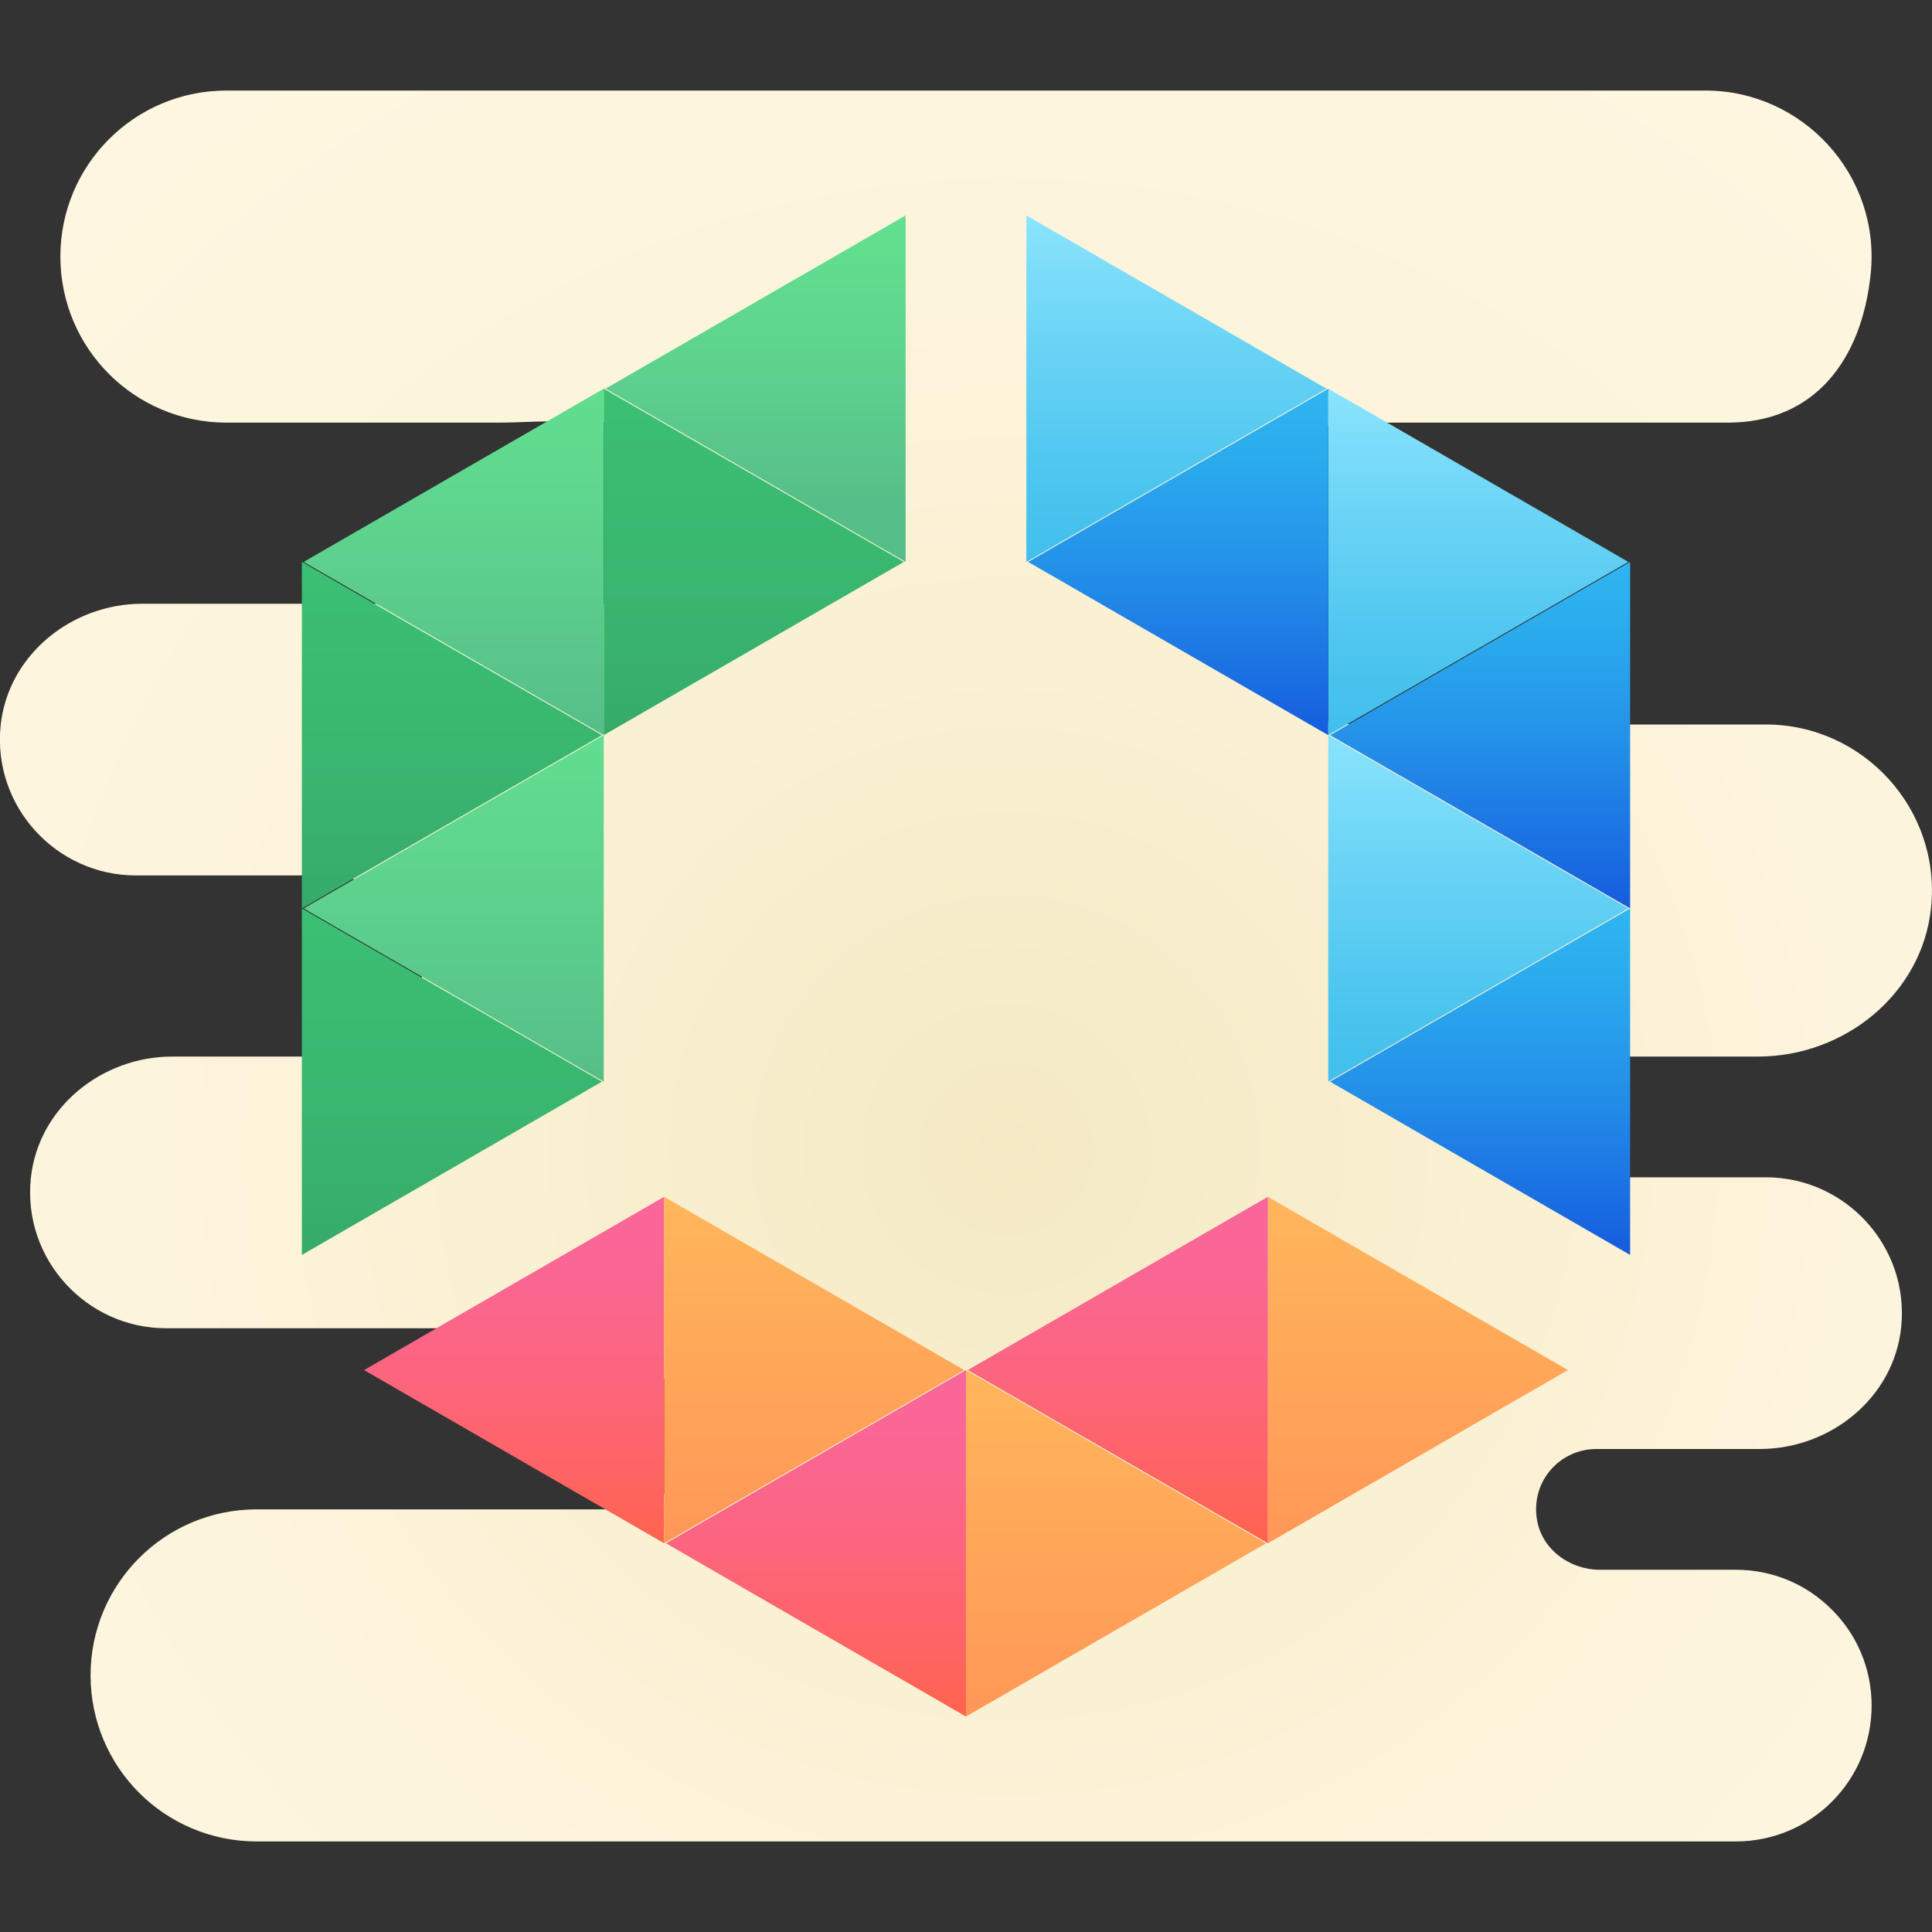 <svg xmlns="http://www.w3.org/2000/svg"  viewBox="0 0 64 64" width="50px" height="50px"><rect x="0" y="0" width="64" height="64" fill="#333333" stroke="none"/><radialGradient id="Pyoui73UvHf3pHn9pd07Ta" cx="33.34" cy="36.064" r="43.888" gradientTransform="translate(0 2)" gradientUnits="userSpaceOnUse"><stop offset="0" stop-color="#f4e9c3"/><stop offset=".219" stop-color="#f8eecd"/><stop offset=".644" stop-color="#fdf4dc"/><stop offset="1" stop-color="#fff6e1"/></radialGradient><path fill="url(#Pyoui73UvHf3pHn9pd07Ta)" d="M51.03,37.34c0.16,0.98,1.08,1.66,2.08,1.66h5.39c2.63,0,4.75,2.28,4.48,4.96	C62.74,46.3,60.64,48,58.29,48h-5.406c-1.22,0-2.18,1.08-1.97,2.34c0.16,0.98,1.08,1.66,2.08,1.66H57.5c1.24,0,2.37,0.5,3.18,1.32	C61.5,54.13,62,55.26,62,56.5c0,2.49-2.01,4.5-4.5,4.5h-49c-1.52,0-2.9-0.62-3.89-1.61C3.62,58.4,3,57.02,3,55.5	C3,52.46,5.46,50,8.5,50h12.17c1.22,0,2.18-1.08,1.97-2.34C22.48,46.68,21.56,44,20.56,44H5.5c-2.63,0-4.75-2.28-4.48-4.96	C1.26,36.7,3.36,35,5.71,35H11c1.71,0,3.09-1.43,3-3.16C13.91,30.22,12.45,29,10.83,29H4.5c-2.63,0-4.75-2.28-4.48-4.96	C0.26,21.7,2.37,20,4.71,20H20c0.83,0,1.58-0.34,2.12-0.88C22.66,18.58,23,17.83,23,17c0-1.66-1.34-3-3-3h-1.18	c-0.62-0.09-1.43,0-2.32,0h-9c-1.52,0-2.9-0.62-3.89-1.61S2,10.02,2,8.5C2,5.46,4.46,3,7.5,3h49c3.21,0,5.8,2.79,5.47,6.06	C61.68,11.92,60.11,14,57.24,14H45c-2.76,0-5,2.24-5,5c0,1.38,0.56,2.63,1.46,3.54C42.37,23.44,43.62,24,45,24h13.5	c3.21,0,5.8,2.79,5.47,6.06C63.68,32.92,61.11,35,58.24,35H53C51.78,35,50.82,36.08,51.03,37.34z"/><linearGradient id="Pyoui73UvHf3pHn9pd07Tb" x1="14.97" x2="14.97" y1="30.093" y2="18.614" gradientUnits="userSpaceOnUse"><stop offset="0" stop-color="#37ab6a"/><stop offset=".422" stop-color="#39b66f"/><stop offset="1" stop-color="#3ac074"/></linearGradient><polygon fill="url(#Pyoui73UvHf3pHn9pd07Tb)" points="10,24.353 10,18.614 14.971,21.484 19.941,24.353 14.971,27.222 10,30.093"/><linearGradient id="Pyoui73UvHf3pHn9pd07Tc" x1="14.97" x2="14.97" y1="41.571" y2="30.093" gradientUnits="userSpaceOnUse"><stop offset="0" stop-color="#37ab6a"/><stop offset=".422" stop-color="#39b66f"/><stop offset="1" stop-color="#3ac074"/></linearGradient><polygon fill="url(#Pyoui73UvHf3pHn9pd07Tc)" points="10,35.831 10,30.093 14.971,32.962 19.941,35.831 14.971,38.701 10,41.571"/><linearGradient id="Pyoui73UvHf3pHn9pd07Td" x1="15.03" x2="15.03" y1="24.353" y2="35.831" gradientUnits="userSpaceOnUse"><stop offset="0" stop-color="#62de8f"/><stop offset=".478" stop-color="#5dd18d"/><stop offset="1" stop-color="#56be89"/></linearGradient><polygon fill="url(#Pyoui73UvHf3pHn9pd07Td)" points="20,30.093 20,35.831 15.03,32.962 10.059,30.093 15.03,27.222 20,24.353"/><linearGradient id="Pyoui73UvHf3pHn9pd07Te" x1="15.03" x2="15.03" y1="12.875" y2="24.353" gradientUnits="userSpaceOnUse"><stop offset="0" stop-color="#62de8f"/><stop offset=".478" stop-color="#5dd18d"/><stop offset="1" stop-color="#56be89"/></linearGradient><polygon fill="url(#Pyoui73UvHf3pHn9pd07Te)" points="20,18.614 20,24.353 15.03,21.484 10.059,18.614 15.03,15.744 20,12.875"/><linearGradient id="Pyoui73UvHf3pHn9pd07Tf" x1="24.97" x2="24.97" y1="24.353" y2="12.875" gradientUnits="userSpaceOnUse"><stop offset="0" stop-color="#37ab6a"/><stop offset=".422" stop-color="#39b66f"/><stop offset="1" stop-color="#3ac074"/></linearGradient><polygon fill="url(#Pyoui73UvHf3pHn9pd07Tf)" points="20,18.614 20,12.875 24.97,15.744 29.941,18.614 24.97,21.484 20,24.353"/><linearGradient id="Pyoui73UvHf3pHn9pd07Tg" x1="25.03" x2="25.03" y1="8.277" y2="16.83" gradientUnits="userSpaceOnUse"><stop offset="0" stop-color="#62de8f"/><stop offset=".478" stop-color="#5dd18d"/><stop offset="1" stop-color="#56be89"/></linearGradient><polygon fill="url(#Pyoui73UvHf3pHn9pd07Tg)" points="30,12.875 30,18.614 25.029,15.744 20.059,12.875 25.029,10.006 30,7.137"/><linearGradient id="Pyoui73UvHf3pHn9pd07Th" x1="49.03" x2="49.03" y1="30.093" y2="18.614" gradientUnits="userSpaceOnUse"><stop offset="0" stop-color="#155cde"/><stop offset=".122" stop-color="#196ae1"/><stop offset=".509" stop-color="#2493e9"/><stop offset=".815" stop-color="#2bacee"/><stop offset="1" stop-color="#2eb5f0"/></linearGradient><polygon fill="url(#Pyoui73UvHf3pHn9pd07Th)" points="54,24.353 54,18.614 49.029,21.484 44.059,24.353 49.029,27.222 54,30.093"/><linearGradient id="Pyoui73UvHf3pHn9pd07Ti" x1="49.03" x2="49.03" y1="41.571" y2="30.093" gradientUnits="userSpaceOnUse"><stop offset="0" stop-color="#155cde"/><stop offset=".122" stop-color="#196ae1"/><stop offset=".509" stop-color="#2493e9"/><stop offset=".815" stop-color="#2bacee"/><stop offset="1" stop-color="#2eb5f0"/></linearGradient><polygon fill="url(#Pyoui73UvHf3pHn9pd07Ti)" points="54,35.831 54,30.093 49.029,32.962 44.059,35.831 49.029,38.701 54,41.571"/><linearGradient id="Pyoui73UvHf3pHn9pd07Tj" x1="48.97" x2="48.97" y1="35.831" y2="24.353" gradientUnits="userSpaceOnUse"><stop offset="0" stop-color="#41bfec"/><stop offset=".232" stop-color="#4cc5ef"/><stop offset=".644" stop-color="#6bd4f6"/><stop offset="1" stop-color="#8ae4fd"/></linearGradient><polygon fill="url(#Pyoui73UvHf3pHn9pd07Tj)" points="44,30.093 44,35.831 48.97,32.962 53.941,30.093 48.97,27.222 44,24.353"/><linearGradient id="Pyoui73UvHf3pHn9pd07Tk" x1="48.97" x2="48.97" y1="24.353" y2="12.875" gradientUnits="userSpaceOnUse"><stop offset="0" stop-color="#41bfec"/><stop offset=".232" stop-color="#4cc5ef"/><stop offset=".644" stop-color="#6bd4f6"/><stop offset="1" stop-color="#8ae4fd"/></linearGradient><polygon fill="url(#Pyoui73UvHf3pHn9pd07Tk)" points="44,18.614 44,24.353 48.97,21.484 53.941,18.614 48.97,15.744 44,12.875"/><g><linearGradient id="Pyoui73UvHf3pHn9pd07Tl" x1="39.03" x2="39.03" y1="24.353" y2="12.875" gradientUnits="userSpaceOnUse"><stop offset="0" stop-color="#155cde"/><stop offset=".122" stop-color="#196ae1"/><stop offset=".509" stop-color="#2493e9"/><stop offset=".815" stop-color="#2bacee"/><stop offset="1" stop-color="#2eb5f0"/></linearGradient><polygon fill="url(#Pyoui73UvHf3pHn9pd07Tl)" points="44,18.614 44,12.875 39.03,15.744 34.059,18.614 39.03,21.484 44,24.353"/></g><g><linearGradient id="Pyoui73UvHf3pHn9pd07Tm" x1="38.97" x2="38.97" y1="18.614" y2="7.137" gradientUnits="userSpaceOnUse"><stop offset="0" stop-color="#41bfec"/><stop offset=".232" stop-color="#4cc5ef"/><stop offset=".644" stop-color="#6bd4f6"/><stop offset="1" stop-color="#8ae4fd"/></linearGradient><polygon fill="url(#Pyoui73UvHf3pHn9pd07Tm)" points="34,12.875 34,18.614 38.971,15.744 43.941,12.875 38.971,10.006 34,7.137"/></g><g><linearGradient id="Pyoui73UvHf3pHn9pd07Tn" x1="17.03" x2="17.03" y1="51.123" y2="39.646" gradientUnits="userSpaceOnUse"><stop offset="0" stop-color="#ff634d"/><stop offset=".204" stop-color="#fe6464"/><stop offset=".521" stop-color="#fc6581"/><stop offset=".794" stop-color="#fa6694"/><stop offset=".989" stop-color="#fa669a"/><stop offset="1" stop-color="#fa669a"/></linearGradient><polygon fill="url(#Pyoui73UvHf3pHn9pd07Tn)" points="22,45.385 22,39.646 17.03,42.515 12.06,45.385 17.03,48.254 22,51.123"/></g><g><linearGradient id="Pyoui73UvHf3pHn9pd07To" x1="26.97" x2="26.97" y1="51.123" y2="39.646" gradientUnits="userSpaceOnUse"><stop offset="0" stop-color="#ff9757"/><stop offset="1" stop-color="#ffb65b"/><stop offset="1" stop-color="#ffb65b"/></linearGradient><polygon fill="url(#Pyoui73UvHf3pHn9pd07To)" points="22,45.385 22,51.123 26.971,48.254 31.941,45.385 26.971,42.515 22,39.646"/></g><g><linearGradient id="Pyoui73UvHf3pHn9pd07Tp" x1="27.029" x2="27.029" y1="56.863" y2="45.385" gradientUnits="userSpaceOnUse"><stop offset="0" stop-color="#ff634d"/><stop offset=".204" stop-color="#fe6464"/><stop offset=".521" stop-color="#fc6581"/><stop offset=".794" stop-color="#fa6694"/><stop offset=".989" stop-color="#fa669a"/><stop offset="1" stop-color="#fa669a"/></linearGradient><polygon fill="url(#Pyoui73UvHf3pHn9pd07Tp)" points="31.999,51.123 31.999,45.385 27.029,48.254 22.059,51.123 27.029,53.993 31.999,56.863"/></g><g><linearGradient id="Pyoui73UvHf3pHn9pd07Tq" x1="46.97" x2="46.97" y1="51.123" y2="39.646" gradientUnits="userSpaceOnUse"><stop offset="0" stop-color="#ff9757"/><stop offset="1" stop-color="#ffb65b"/><stop offset="1" stop-color="#ffb65b"/></linearGradient><polygon fill="url(#Pyoui73UvHf3pHn9pd07Tq)" points="42,45.385 42,39.646 46.97,42.515 51.94,45.385 46.97,48.254 42,51.123"/></g><g><linearGradient id="Pyoui73UvHf3pHn9pd07Tr" x1="37.03" x2="37.03" y1="51.123" y2="39.646" gradientUnits="userSpaceOnUse"><stop offset="0" stop-color="#ff634d"/><stop offset=".204" stop-color="#fe6464"/><stop offset=".521" stop-color="#fc6581"/><stop offset=".794" stop-color="#fa6694"/><stop offset=".989" stop-color="#fa669a"/><stop offset="1" stop-color="#fa669a"/></linearGradient><polygon fill="url(#Pyoui73UvHf3pHn9pd07Tr)" points="42,45.385 42,51.123 37.029,48.254 32.059,45.385 37.029,42.515 42,39.646"/></g><g><linearGradient id="Pyoui73UvHf3pHn9pd07Ts" x1="36.97" x2="36.97" y1="56.863" y2="45.385" gradientUnits="userSpaceOnUse"><stop offset="0" stop-color="#ff9757"/><stop offset="1" stop-color="#ffb65b"/><stop offset="1" stop-color="#ffb65b"/></linearGradient><polygon fill="url(#Pyoui73UvHf3pHn9pd07Ts)" points="31.999,51.123 31.999,45.385 36.969,48.254 41.94,51.123 36.969,53.993 31.999,56.863"/></g></svg>
